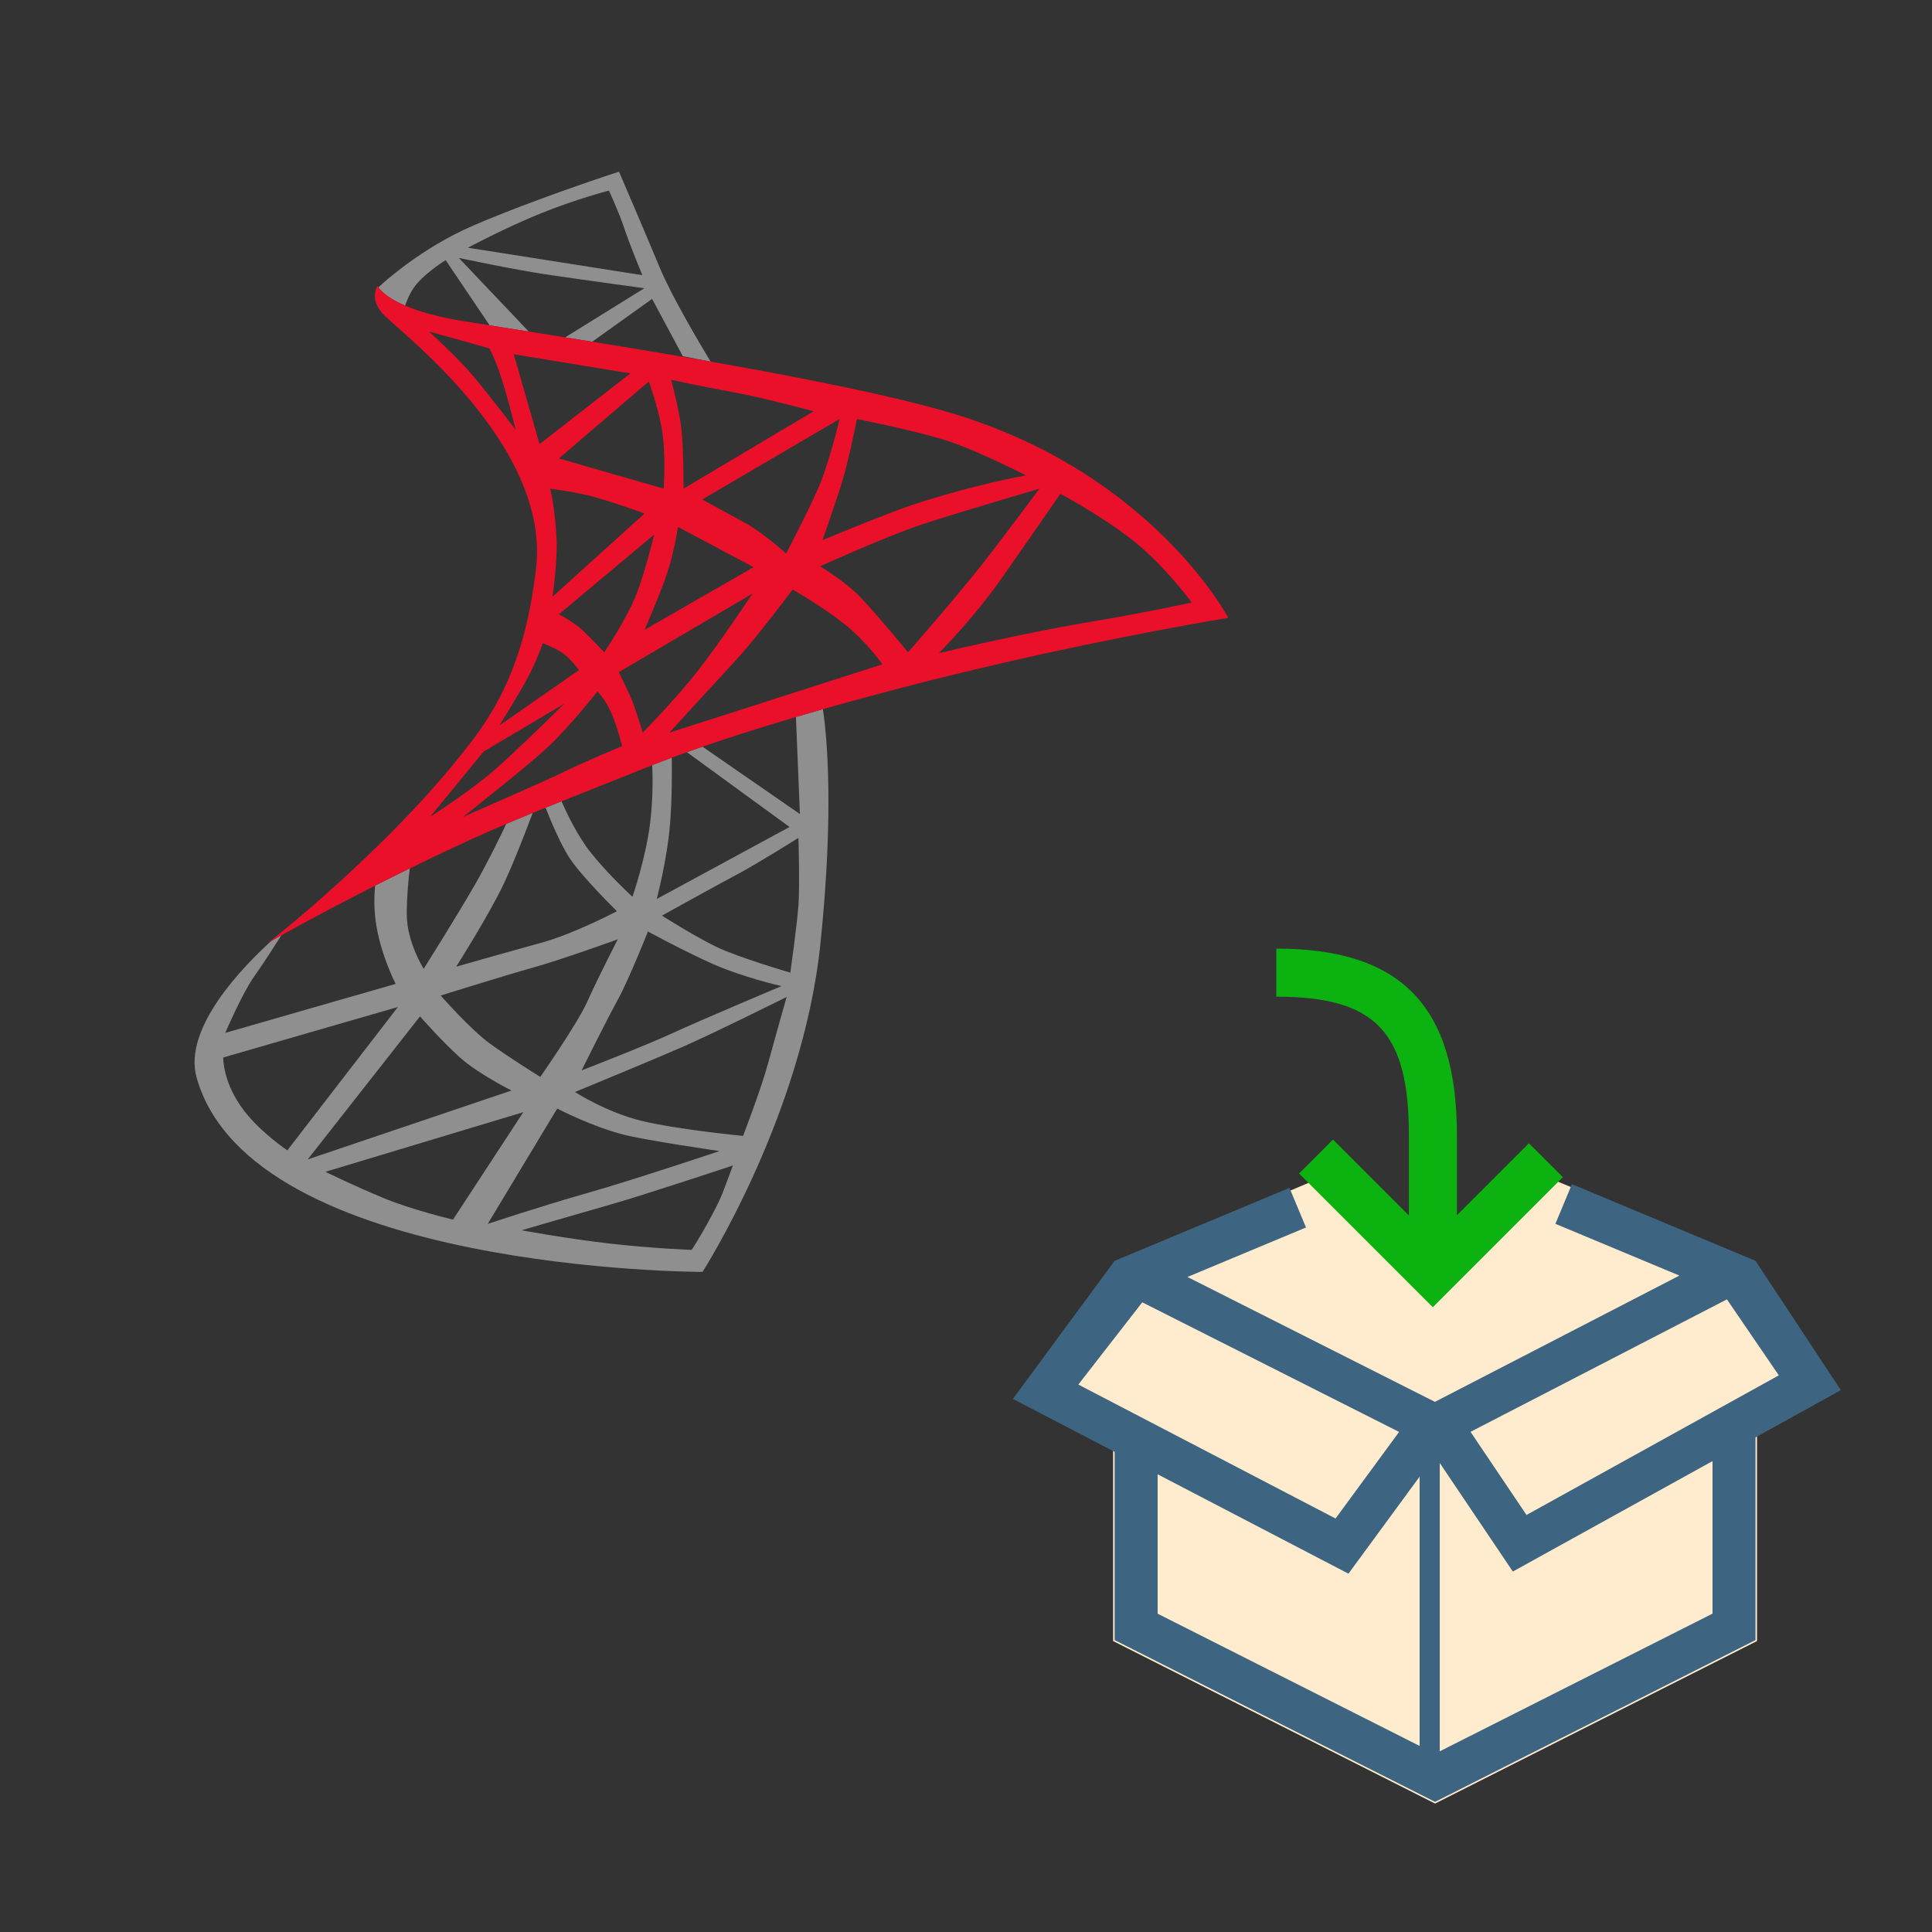 <?xml version="1.0" encoding="utf-8"?>
<!-- Generator: Adobe Illustrator 17.0.0, SVG Export Plug-In . SVG Version: 6.00 Build 0)  -->
<!DOCTYPE svg PUBLIC "-//W3C//DTD SVG 1.1//EN" "http://www.w3.org/Graphics/SVG/1.1/DTD/svg11.dtd">
<svg version="1.1" id="Layer_1" xmlns="http://www.w3.org/2000/svg" xmlns:xlink="http://www.w3.org/1999/xlink" x="0px" y="0px"
	 width="42px" height="42px" viewBox="0 0 42 42" enable-background="new 0 0 42 42" xml:space="preserve">
<rect x="0" y="0" width="42" height="42" fill="#333333" stroke="none"/>
<g>
	<polygon fill="#FFEBCD" points="39.344,30.06 38.196,28.377 38.196,27.48 32.96,25.313 31.165,27.122 29.384,25.318 24.198,27.511 
		24.198,28.364 22.731,30.255 24.198,31.019 24.198,35.675 31.197,39.208 38.196,35.675 38.196,30.695 	"/>
	<path fill="#3D6480" d="M38.163,27.409l-3.991-1.666l-0.359,0.862l2.696,1.125l-5.315,2.745l-5.38-2.715l2.577-1.076l-0.359-0.861
		l-3.801,1.586l-2.212,3.002l2.212,1.151v4.092l6.966,3.517l6.966-3.517v-4.407l1.856-1.027L38.163,27.409z M24.698,27.72
		L24.698,27.72L24.698,27.72L24.698,27.72L24.698,27.72z M23.442,30.099l1.39-1.788l5.583,2.818l-1.381,1.882L23.442,30.099z
		 M25.165,32.049l4.149,2.161l1.547-2.109v5.854l-5.695-2.875V32.049z M37.229,35.079l-5.93,2.993v-6.268l1.589,2.36l4.341-2.401
		V35.079z M33.185,32.934l-1.217-1.807l5.574-2.88l1.128,1.652L33.185,32.934z"/>
	<path fill="#0CB20F" d="M33.237,24.854l-1.565,1.564v-1.74c0-2.804-1.211-4.056-3.926-4.056v1.045c2.155,0,2.882,0.76,2.882,3.011
		v1.745l-1.65-1.65l-0.737,0.738l2.907,2.907l2.827-2.827L33.237,24.854z"/>
</g>
<g>
	<path fill="#8F8F8F" d="M17.303,15.587l0.086,2.109l-2.118-1.464c-0.116,0.039-0.228,0.079-0.339,0.119l2.232,1.627l-2.887,1.565
		c0,0,0.225-0.846,0.289-1.628c0.043-0.532,0.042-1.122,0.038-1.445c-0.146,0.055-0.288,0.109-0.425,0.163
		c0.011,0.264,0.018,0.735-0.045,1.251c-0.096,0.783-0.385,1.612-0.385,1.612s-0.53-0.485-0.914-0.971
		c-0.273-0.343-0.513-0.843-0.629-1.106c-0.116,0.046-0.231,0.093-0.346,0.139c0.105,0.267,0.316,0.775,0.51,1.077
		c0.273,0.423,1.042,1.174,1.042,1.174s-0.93,0.489-1.635,0.683c-0.706,0.194-1.86,0.523-1.86,0.523s0.706-1.112,1.026-1.785
		c0.231-0.487,0.504-1.2,0.638-1.56c-0.195,0.08-0.386,0.16-0.575,0.239c-0.142,0.302-0.401,0.835-0.689,1.336
		c-0.433,0.751-1.107,1.816-1.107,1.816s-0.367-0.578-0.367-1.189c0-0.388,0.038-0.769,0.066-0.996
		c-0.265,0.13-0.516,0.255-0.753,0.375c-0.022,0.214-0.033,0.527,0.028,0.887c0.112,0.657,0.417,1.251,0.417,1.251l-3.704,1.065
		c0,0,0.369-0.861,0.625-1.221c0.185-0.259,0.458-0.685,0.598-0.905c-0.095,0.053-0.168,0.094-0.216,0.121
		c-0.616,0.558-1.931,1.901-1.63,2.975c1.184,4.226,10.998,4.226,10.998,4.226s2.181-3.393,2.566-7.159
		c0.293-2.86,0.141-4.466,0.051-5.075C17.691,15.474,17.496,15.53,17.303,15.587z M14.086,20.249c0,0,0.593,0.329,1.299,0.657
		c0.705,0.329,1.603,0.531,1.603,0.531s-1.748,0.737-2.357,1.018c-0.609,0.282-1.988,0.815-1.988,0.815s0.529-1.065,0.786-1.534
		C13.685,21.266,14.086,20.249,14.086,20.249z M11.6,21.031c0.626-0.175,1.829-0.611,1.829-0.611s-0.434,0.846-0.658,1.347
		c-0.225,0.501-1.026,1.644-1.026,1.644s-0.658-0.408-1.09-0.721c-0.433-0.313-1.075-1.048-1.075-1.048S10.975,21.206,11.6,21.031z
		 M5.315,24.158c-0.476-0.61-0.462-1.169-0.462-1.169l3.797-1.098l-2.403,3.116C6.247,25.008,5.689,24.637,5.315,24.158z
		 M9.131,22.095c0,0,0.465,0.532,0.866,0.892c0.401,0.36,1.123,0.72,1.123,0.72l-4.431,1.498L9.131,22.095z M8.329,26.041
		c-0.642-0.267-1.255-0.567-1.255-0.567l4.302-1.296l-1.528,2.335C9.848,26.513,8.97,26.306,8.329,26.041z M12.113,24.099
		c0,0,0.746,0.388,1.427,0.563c0.512,0.132,2.102,0.361,2.102,0.361s-1.886,0.633-2.88,0.914c-0.994,0.282-2.16,0.67-2.16,0.67
		L12.113,24.099z M15.476,26.417c-0.259,0.488-0.44,0.754-0.44,0.754s-0.8-0.026-1.762-0.135c-0.962-0.11-1.936-0.291-1.936-0.291
		s1.127-0.329,1.897-0.548c0.77-0.219,2.698-0.861,2.698-0.861C15.697,25.959,15.714,25.969,15.476,26.417z M16.689,23.145
		c-0.145,0.532-0.535,1.549-0.535,1.549s-1.443-0.141-2.212-0.329s-1.443-0.626-1.443-0.626s1.635-0.673,2.316-0.97
		c0.682-0.297,2.286-1.096,2.286-1.096S16.834,22.612,16.689,23.145z M17.357,19.684c-0.032,0.439-0.176,1.46-0.176,1.46
		s-1.139-0.332-1.62-0.566c-0.481-0.235-1.171-0.673-1.171-0.673s1.299-0.72,1.684-0.923c0.385-0.204,1.283-0.767,1.283-0.767
		S17.389,19.247,17.357,19.684z"/>
	<path fill="#8F8F8F" d="M8.806,6.644c0.052-0.149,0.138-0.345,0.271-0.493c0.242-0.27,0.611-0.496,0.611-0.496l0.956,1.418
		c0.256,0.041,0.541,0.086,0.851,0.135L9.974,5.607c0,0,1.196,0.254,1.877,0.355c0.68,0.102,2.156,0.304,2.156,0.304l-1.721,1.068
		c0.191,0.03,0.387,0.062,0.589,0.094l1.301-0.93l0.669,1.247c0.22,0.038,0.381,0.076,0.603,0.116
		c-0.235-0.389-0.845-1.417-1.103-2.037c-0.323-0.776-0.888-2.092-0.888-2.092S11.658,4.314,10.296,4.9
		C9.173,5.383,8.35,6.13,8.226,6.246C8.27,6.312,8.413,6.475,8.806,6.644z M11.77,4.633c0.784-0.315,1.467-0.489,1.467-0.489
		s0.217,0.463,0.332,0.812c0.115,0.349,0.395,1.026,0.395,1.026l-3.793-0.597C10.171,5.386,10.987,4.948,11.77,4.633z"/>
	<path fill="#EA102A" d="M10.369,15.959c0.926-1.263,1.159-2.608,1.281-3.569c0.347-2.735-3.042-5.236-3.335-5.575
		c-0.293-0.339-0.107-0.6-0.107-0.6s0.214,0.495,1.827,0.76c2.018,0.331,7.955,1.204,10.636,2.002
		c4.376,1.303,6.031,4.455,6.031,4.455s-2.217,0.359-4.927,0.986c-2.674,0.617-5.827,1.495-7.802,2.297
		c-1.236,0.502-2.659,1.036-3.8,1.563c-2.531,1.167-4.339,2.215-4.339,2.215S8.656,18.294,10.369,15.959z M9.328,7.207
		c0,0,0.538,0.495,0.843,0.834c0.304,0.338,1.039,1.302,1.039,1.302s-0.188-0.784-0.361-1.276c-0.121-0.342-0.213-0.495-0.213-0.495
		L9.328,7.207z M11.169,7.701l0.56,1.954l1.975-1.538L11.169,7.701z M14.105,8.292l-1.956,1.674l2.278,0.657
		c0,0,0.055-0.785-0.041-1.307C14.291,8.794,14.105,8.292,14.105,8.292z M14.591,8.257c0,0,0.173,0.65,0.222,1.059
		c0.047,0.409,0.047,1.307,0.047,1.307l2.828-1.682c0,0-1.042-0.286-1.742-0.413C15.246,8.4,14.591,8.257,14.591,8.257z
		 M18.251,9.109l-2.985,1.749c0,0,0.515,0.282,0.92,0.503c0.405,0.221,0.903,0.671,0.903,0.671s0.45-0.851,0.697-1.414
		C18.032,10.055,18.251,9.109,18.251,9.109z M18.629,9.109c0,0-0.187,0.972-0.379,1.548c-0.192,0.576-0.369,1.085-0.369,1.085
		s1.366-0.57,1.949-0.764c1.315-0.437,2.471-0.644,2.471-0.644s-1.064-0.549-1.745-0.764C19.877,9.356,18.629,9.109,18.629,9.109z
		 M22.595,10.624c0,0-1.846,0.542-2.573,0.783c-0.728,0.242-2.197,0.904-2.197,0.904s0.533,0.309,0.897,0.69
		c0.364,0.382,1.018,1.18,1.018,1.18s1.16-1.326,1.703-2.03C21.985,11.447,22.595,10.624,22.595,10.624z M23.051,10.735
		c0,0-0.811,1.174-1.278,1.838c-0.63,0.897-1.366,1.627-1.366,1.627s1.833-0.435,3.191-0.663c1.359-0.227,2.309-0.439,2.309-0.439
		s-0.585-0.802-1.272-1.345C23.949,11.21,23.051,10.735,23.051,10.735z M11.96,10.624c0,0,0.114,0.453,0.14,1.119
		c0.019,0.496-0.089,1.229-0.089,1.229l2.002-1.809c0,0-0.558-0.204-1.026-0.34C12.517,10.687,11.96,10.624,11.96,10.624z
		 M14.221,11.62l-2.071,1.735c0,0,0.338,0.171,0.537,0.366c0.199,0.194,0.448,0.46,0.448,0.46s0.498-0.731,0.707-1.28
		C14.041,12.382,14.221,11.62,14.221,11.62z M14.739,11.455c0,0-0.08,0.529-0.229,0.984c-0.149,0.455-0.498,1.253-0.498,1.253
		l2.371-1.362L14.739,11.455z M16.359,12.904l-2.908,1.708c0,0,0.227,0.442,0.327,0.715c0.1,0.272,0.193,0.601,0.193,0.601
		s0.736-0.745,1.225-1.377C15.684,13.92,16.359,12.904,16.359,12.904z M17.23,12.816c0,0-0.757,1.021-1.225,1.527
		c-0.468,0.506-1.455,1.585-1.455,1.585l4.633-1.486c0,0-0.338-0.489-0.827-0.878C17.867,13.176,17.23,12.816,17.23,12.816z
		 M11.441,14.791c-0.209,0.379-0.587,0.982-0.587,0.982l1.733-1.206c0,0-0.199-0.272-0.378-0.386
		c-0.179-0.114-0.409-0.197-0.409-0.197S11.65,14.412,11.441,14.791z M12.268,15.297l-1.753,1.04l-1.166,1.42
		c0,0,0.899-0.572,1.436-1.049C11.324,16.233,12.268,15.297,12.268,15.297z M12.986,15.034c0,0-0.608,0.769-1.076,1.206
		c-0.469,0.438-1.843,1.518-1.843,1.518s1.833-0.798,2.202-0.983c0.369-0.185,1.255-0.555,1.255-0.555s-0.09-0.381-0.229-0.71
		C13.161,15.194,12.986,15.034,12.986,15.034z"/>
</g>
</svg>
